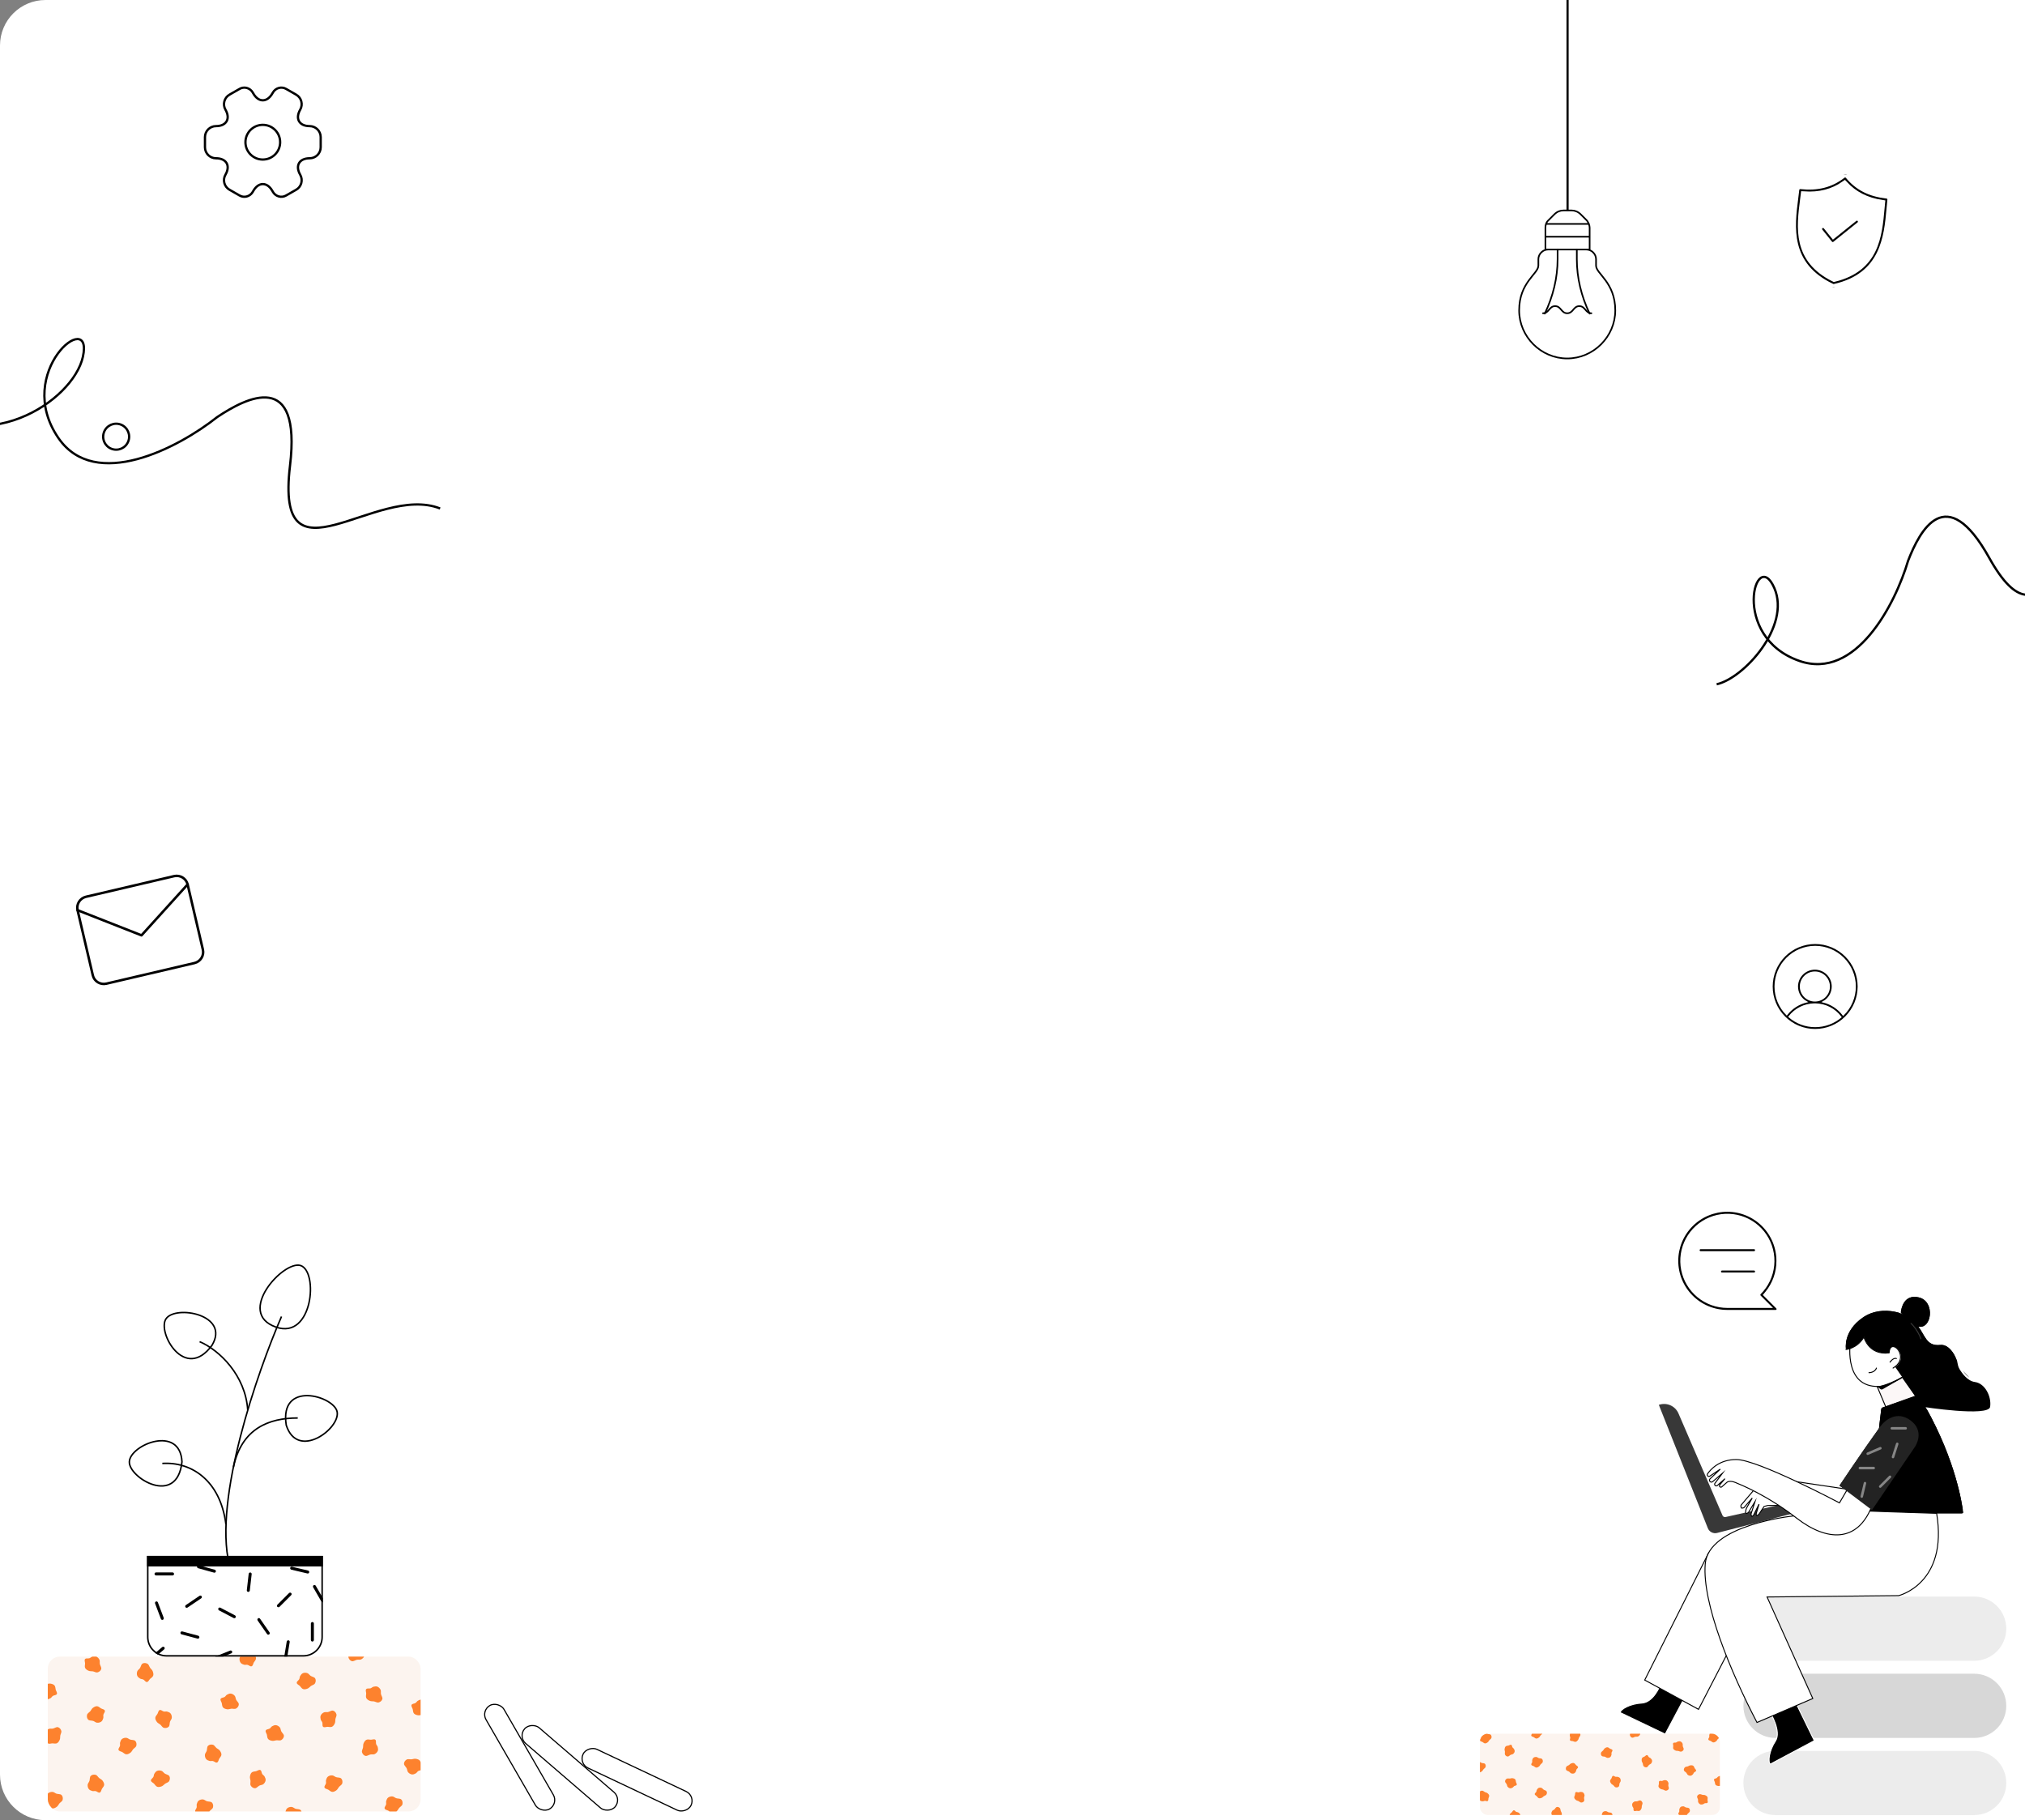 <svg width="890" height="800" viewBox="0 0 890 800" fill="none" xmlns="http://www.w3.org/2000/svg">
<rect x="0" y="0" width="890" height="800" fill="#808080" stroke="none"/>
<g clip-path="url(#clip0_10138_53231)">
<path d="M0 20C0 8.954 8.954 0 20 0H890V800H20C8.954 800 0 791.046 0 780V20Z" fill="white"/>
<path d="M781.699 554.179L781.699 554.175C781.699 548.202 779.326 542.473 775.102 538.248C773.011 536.157 770.528 534.498 767.795 533.366C765.062 532.234 762.133 531.651 759.176 531.651C753.202 531.651 747.473 534.024 743.249 538.248C739.025 542.473 736.652 548.202 736.652 554.175C736.652 560.149 739.025 565.878 743.249 570.102C747.473 574.326 753.202 576.699 759.176 576.699L780.307 576.699L780.327 576.699L780.347 576.7C780.623 576.712 780.896 576.641 781.131 576.497C781.362 576.356 781.547 576.151 781.663 575.907C781.765 575.658 781.791 575.384 781.74 575.119C781.689 574.85 781.558 574.602 781.366 574.406C781.366 574.405 781.365 574.405 781.364 574.404L776.673 569.713L776.059 569.099L776.611 568.43C779.919 564.419 781.719 559.378 781.699 554.179ZM759.176 573.914L759.175 573.914C754.608 573.91 750.185 572.323 746.657 569.424C743.129 566.524 740.716 562.491 739.828 558.012C738.941 553.533 739.634 548.884 741.789 544.859C743.945 540.833 747.429 537.679 751.649 535.934C755.869 534.19 760.563 533.962 764.932 535.291C769.301 536.619 773.074 539.421 775.609 543.219C778.143 547.018 779.283 551.577 778.832 556.121C778.382 560.665 776.371 564.912 773.141 568.139C772.882 568.4 772.737 568.752 772.737 569.12C772.737 569.487 772.882 569.84 773.141 570.101C773.141 570.101 773.142 570.101 773.142 570.102L775.324 572.283L776.954 573.914L774.648 573.914L759.176 573.914ZM770.915 548.087L747.436 548.087C747.067 548.087 746.712 548.233 746.451 548.495C746.19 548.756 746.043 549.11 746.043 549.479C746.043 549.849 746.19 550.203 746.451 550.464C746.712 550.726 747.067 550.872 747.436 550.872L770.915 550.872C771.284 550.872 771.639 550.726 771.9 550.464C772.161 550.203 772.308 549.849 772.308 549.479C772.308 549.11 772.161 548.756 771.9 548.495C771.639 548.233 771.284 548.087 770.915 548.087ZM770.915 557.478L756.828 557.478C756.458 557.478 756.104 557.625 755.843 557.886C755.582 558.147 755.435 558.502 755.435 558.871C755.435 559.24 755.582 559.595 755.843 559.856C756.104 560.117 756.458 560.264 756.828 560.264L770.915 560.264C771.284 560.264 771.639 560.117 771.9 559.856C772.161 559.595 772.308 559.24 772.308 558.871C772.308 558.502 772.161 558.147 771.9 557.886C771.639 557.625 771.284 557.478 770.915 557.478Z" fill="black" stroke="white" stroke-width="1.91"/>
<path d="M766.237 715.833C766.237 708.038 772.55 701.719 780.338 701.719H867.67C875.457 701.719 881.77 708.038 881.77 715.833C881.77 723.627 875.457 729.946 867.67 729.946H780.338C772.55 729.946 766.237 723.627 766.237 715.833Z" fill="#ECECEC"/>
<path d="M766.237 749.754C766.237 741.96 772.55 735.641 780.338 735.641H867.67C875.457 735.641 881.77 741.96 881.77 749.754C881.77 757.549 875.457 763.868 867.67 763.868H780.338C772.55 763.868 766.237 757.549 766.237 749.754Z" fill="#D7D7D7"/>
<path d="M766.237 783.658C766.237 775.863 772.55 769.544 780.338 769.544H867.67C875.457 769.544 881.77 775.863 881.77 783.658C881.77 791.452 875.457 797.771 867.67 797.771H780.338C772.55 797.771 766.237 791.452 766.237 783.658Z" fill="#ECECEC"/>
<path d="M863.012 664.552L863.012 664.554C863.06 664.982 862.726 665.354 862.293 665.354H821.934C821.501 665.354 821.166 664.981 821.221 664.546C821.221 664.546 821.221 664.545 821.221 664.545L826.629 619.076C826.629 619.076 826.629 619.076 826.629 619.076L826.629 619.076L826.84 619.101C826.863 618.911 826.997 618.744 827.181 618.683L863.012 664.552ZM863.012 664.552C862.596 661.073 859.811 642.062 846.633 618.551L846.632 618.549L843.691 613.398L843.69 613.397C843.516 613.096 843.16 612.963 842.831 613.072L842.831 613.072L842.829 613.073L827.114 618.481C827.113 618.481 827.113 618.481 827.112 618.481L863.012 664.552Z" fill="black" stroke="white" stroke-width="0.425"/>
<path d="M808.282 652.845L808.171 653.012L808.331 653.133L822.614 663.871L822.792 664.005L822.917 663.821L841.899 635.898L841.9 635.897L841.724 635.778C841.9 635.897 841.9 635.897 841.9 635.897L841.9 635.897L841.901 635.895L841.904 635.891L841.915 635.875C841.924 635.86 841.937 635.84 841.954 635.813C841.987 635.76 842.035 635.682 842.093 635.581C842.208 635.38 842.365 635.089 842.53 634.724C842.861 633.996 843.23 632.971 843.377 631.788C843.525 630.604 843.452 629.259 842.895 627.897C842.338 626.533 841.3 625.167 839.541 623.933C836.623 621.888 833.839 621.841 831.494 622.722C829.162 623.599 827.277 625.389 826.113 627.003C821.987 632.72 817.529 639.181 814.103 644.212C812.39 646.727 810.935 648.885 809.908 650.415C809.394 651.18 808.988 651.787 808.71 652.203C808.571 652.412 808.464 652.572 808.392 652.68L808.31 652.803L808.289 652.835L808.284 652.842L808.282 652.844L808.282 652.845C808.282 652.845 808.282 652.845 808.459 652.963L808.282 652.845Z" fill="#232323" stroke="white" stroke-width="0.425"/>
<path d="M867.98 607.425C872.445 608.016 875.337 613.821 874.678 618.336C874.019 622.852 845.064 618.336 845.064 618.336M867.98 607.425L829.845 594.778L829.984 594.917C829.951 594.832 829.941 594.747 829.945 594.666C830.161 594.641 830.282 594.617 830.284 594.616C830.284 594.616 830.284 594.616 830.284 594.616M867.98 607.425C864.782 607.006 862.366 603.657 861.244 601.788M867.98 607.425L860.434 599.499C860.557 600.309 860.825 601.084 861.244 601.788M845.064 618.336L833.222 601.206C833.221 601.207 833.219 601.208 833.218 601.209L833.206 601.216L833.202 601.218L833.201 601.219L833.201 601.219C833.2 601.219 833.2 601.219 832.98 600.856M845.064 618.336L844.998 618.756L844.818 618.728L844.714 618.578L832.63 601.097L832.373 600.726L832.759 600.492L832.759 600.492L832.76 600.492C832.76 600.492 832.76 600.492 832.98 600.856M845.064 618.336C844.998 618.756 844.998 618.757 844.998 618.757L845 618.757L845.004 618.757L845.02 618.76L845.082 618.769C845.137 618.778 845.219 618.79 845.326 618.806C845.539 618.839 845.851 618.885 846.248 618.942C847.043 619.057 848.179 619.216 849.544 619.393C852.273 619.746 855.921 620.171 859.591 620.454C863.257 620.736 866.964 620.879 869.805 620.665C871.221 620.558 872.452 620.361 873.361 620.033C874.241 619.715 874.98 619.213 875.099 618.398C875.443 616.035 874.86 613.36 873.619 611.198C872.38 609.037 870.443 607.322 868.036 607.003L868.036 607.003C866.566 606.811 865.244 605.939 864.131 604.847C863.023 603.759 862.16 602.489 861.609 601.57M832.98 600.856L833.236 600.679C834.091 600.042 836.691 597.701 834.811 593.913M832.98 600.856L832.76 600.492L832.765 600.488C832.771 600.485 832.78 600.479 832.792 600.471C832.817 600.455 832.855 600.429 832.903 600.395C833 600.326 833.139 600.221 833.3 600.081C833.624 599.8 834.03 599.384 834.37 598.841C835.038 597.776 835.469 596.197 834.43 594.102M834.811 593.913C834.398 593.086 833.722 592.394 832.863 592.054M834.811 593.913L834.43 594.102C834.43 594.102 834.43 594.102 834.43 594.102M834.811 593.913L834.43 594.103C834.43 594.103 834.43 594.102 834.43 594.102M832.863 592.054C831.819 591.641 830.513 591.741 830.284 594.616M832.863 592.054L832.706 592.449C832.706 592.449 832.706 592.449 832.706 592.449M832.863 592.054L832.706 592.449M830.284 594.616L830.616 594.642M830.284 594.616L830.585 594.315C830.628 594.426 830.632 594.54 830.616 594.642M830.616 594.642C830.587 594.836 830.488 594.988 830.454 595.006C830.438 595.012 830.414 595.021 830.406 595.023C830.394 595.027 830.384 595.029 830.382 595.03L830.382 595.03C830.374 595.032 830.368 595.033 830.365 595.034C830.357 595.035 830.348 595.037 830.338 595.039C830.319 595.042 830.292 595.047 830.259 595.052C830.192 595.063 830.096 595.077 829.974 595.091C829.731 595.119 829.384 595.148 828.959 595.156C828.112 595.17 826.949 595.096 825.693 594.742C823.319 594.071 820.639 592.402 819.138 588.522C819.102 588.571 819.064 588.622 819.024 588.674C818.638 589.182 818.073 589.861 817.355 590.545C815.929 591.904 813.846 593.334 811.325 593.406L810.962 593.416L810.895 593.059L811.313 592.98C810.895 593.059 810.895 593.058 810.895 593.058L810.895 593.057L810.895 593.055L810.894 593.049L810.89 593.028C810.887 593.01 810.883 592.985 810.878 592.952C810.869 592.888 810.857 592.795 810.845 592.675C810.821 592.437 810.798 592.093 810.799 591.663C810.802 590.804 810.903 589.598 811.291 588.197C812.069 585.386 813.998 581.816 818.558 578.693C823.135 575.557 828.425 575.242 832.862 576.126C835.081 576.569 837.098 577.314 838.723 578.167C840.338 579.014 841.601 579.988 842.276 580.908L842.276 580.908C843.398 582.441 844.246 583.878 844.981 585.149C845.046 585.261 845.11 585.372 845.173 585.481C845.83 586.618 846.394 587.595 847.003 588.4C847.665 589.273 848.359 589.915 849.242 590.309C850.125 590.703 851.239 590.868 852.768 590.715L852.769 590.715C855.151 590.481 857.084 592.077 858.43 593.933C859.784 595.8 860.643 598.059 860.855 599.435L860.855 599.436C860.97 600.194 861.22 600.917 861.609 601.57M830.616 594.642L830.708 594.65C830.82 593.25 831.186 592.674 831.508 592.453C831.819 592.24 832.232 592.262 832.706 592.449M832.706 592.449C833.453 592.745 834.056 593.354 834.43 594.102M861.609 601.57C861.609 601.569 861.609 601.569 861.608 601.569L861.244 601.788M861.609 601.57C861.609 601.57 861.609 601.57 861.609 601.57L861.244 601.788" fill="black" stroke="white" stroke-width="0.851"/>
<path d="M729.07 617.471L750.609 671.694C751.25 673.307 752.992 674.194 754.677 673.765L793.819 663.701L791.324 659.37L758.395 666.771C757.842 666.894 757.284 666.609 757.061 666.09L737.626 621.066C736.125 617.84 732.419 616.283 729.07 617.471Z" fill="#383838"/>
<path d="M778.024 752.734C778.024 752.734 783.12 760.989 780.296 765.27C777.472 769.551 776.913 774.518 778.074 775.377L797.402 765.063L788.757 747.348L778.024 752.734Z" fill="black" stroke="white" stroke-width="0.425" stroke-miterlimit="10"/>
<path d="M729.562 740.918C729.562 740.918 726.67 748.275 721.552 748.537C716.429 748.799 712.098 751.294 712.098 752.74L731.861 762.194L740.267 746.371L729.562 740.918Z" fill="black" stroke="white" stroke-width="0.425" stroke-miterlimit="10"/>
<path d="M722.864 738.423L750.972 682.471L774.737 696.658L746.507 751.294L722.864 738.423Z" fill="white" stroke="black" stroke-width="0.425" stroke-miterlimit="10"/>
<path d="M828.791 618.337L825.052 609.479L835.589 604.601L841.93 613.604L828.791 618.337Z" fill="#FCF7F7" stroke="black" stroke-width="0.425" stroke-miterlimit="10"/>
<path d="M813.185 590.519C813.185 590.519 810.182 611.259 827.434 609.239C827.718 609.205 828.544 608.982 828.812 608.87C830.554 608.162 835.571 606.08 836.922 604.601C838.496 602.876 842.782 589.481 837.614 585.786C832.44 582.097 818.894 577.269 813.185 590.519Z" fill="white" stroke="black" stroke-width="0.425" stroke-miterlimit="10"/>
<path d="M835.601 577.742C835.584 577.728 835.569 577.717 835.556 577.708L835.798 577.358C835.563 577.297 835.412 577.079 835.435 576.839L835.601 577.742ZM835.601 577.742C835.215 577.598 834.973 577.215 835.011 576.8L835.012 576.797L835.012 576.797C835.1 575.907 835.439 573.788 836.627 572.073C837.227 571.208 838.05 570.435 839.174 569.984C840.3 569.534 841.69 569.421 843.395 569.817C847.464 570.758 848.927 574.712 848.605 578.04C848.443 579.713 847.829 581.303 846.804 582.352C845.759 583.424 844.302 583.908 842.578 583.354C842.099 583.2 841.455 582.77 840.789 582.261C840.106 581.74 839.345 581.092 838.62 580.451C837.987 579.893 837.377 579.335 836.865 578.868C836.789 578.798 836.715 578.731 836.644 578.666C836.129 578.196 835.765 577.869 835.601 577.742Z" fill="black" stroke="white" stroke-width="0.851"/>
<path d="M835.798 577.358C835.563 577.297 835.412 577.079 835.435 576.839C835.608 575.104 836.752 568.713 843.299 570.231C850.856 571.978 848.959 584.959 842.708 582.949C841.112 582.436 836.456 577.814 835.798 577.358Z" fill="black"/>
<path d="M821.934 665.141H862.293C862.6 665.141 862.834 664.879 862.801 664.578C862.388 661.117 859.608 642.135 846.447 618.655L843.506 613.503C843.383 613.291 843.132 613.196 842.898 613.274L827.181 618.683C826.997 618.744 826.863 618.911 826.84 619.101L821.432 664.572C821.393 664.879 821.627 665.141 821.934 665.141Z" fill="black"/>
<path d="M825.052 609.479L826.503 610.556C826.771 610.752 827.128 610.774 827.413 610.607L836.298 605.488C836.309 605.483 836.013 605.064 836.002 605.07C834.523 605.946 832.737 606.867 830.661 607.704C828.607 608.53 826.709 609.088 825.052 609.479Z" fill="black"/>
<path d="M819.261 587.594C819.261 587.594 816.046 592.846 811.313 592.98C811.313 592.98 809.851 585.172 818.798 579.044C827.711 572.938 839.454 577.777 841.932 581.159C846.364 587.215 846.492 591.769 852.81 591.139C857.114 590.714 860.033 596.893 860.434 599.499C860.557 600.309 860.825 601.084 861.244 601.788C862.366 603.657 864.782 607.006 867.98 607.425C872.445 608.016 875.337 613.821 874.678 618.336C874.019 622.852 845.064 618.336 845.064 618.336L832.98 600.856C832.98 600.856 837.038 598.4 834.811 593.913C834.398 593.086 833.722 592.394 832.863 592.054C831.819 591.641 830.513 591.741 830.284 594.616C830.29 594.621 822.018 596.195 819.261 587.594Z" fill="black"/>
<path d="M830.684 598.69C830.684 598.69 832.129 596.575 833.491 597.116" stroke="black" stroke-width="0.425" stroke-miterlimit="10" stroke-linecap="round"/>
<path d="M821.424 603.323C821.424 603.323 823.919 603.373 824.711 601.302" stroke="black" stroke-width="0.425" stroke-miterlimit="10" stroke-linecap="round"/>
<path d="M815.056 655.034L780.586 649.91L770.734 655.034L765.287 661.447C765.136 661.625 765.081 661.865 765.136 662.094L765.287 662.686C765.315 662.803 765.432 662.876 765.549 662.859L766.13 662.781C766.303 662.758 766.465 662.669 766.582 662.535L770.121 658.41L767.771 662.541C767.453 663.099 767.274 663.718 767.241 664.36L767.218 664.795C767.202 665.097 767.525 665.298 767.788 665.153L768.228 664.918C768.351 664.851 768.457 664.751 768.53 664.628L771.348 659.962L769.59 665.426C769.579 665.46 769.579 665.499 769.585 665.532L769.791 666.381C769.825 666.52 769.998 666.576 770.109 666.481L770.651 666.023C770.673 666.007 770.69 665.984 770.701 665.962L773.095 661.101L771.834 665.387C771.806 665.476 771.823 665.577 771.873 665.661C771.94 665.767 772.041 666.051 772.18 666.118C772.258 666.152 772.604 665.862 772.677 665.817C772.772 665.761 772.861 665.705 772.956 665.649C773 665.622 773.034 665.588 773.062 665.549L775.311 662.139L776.885 661.698L786.982 661.648L814.068 665.158L815.056 655.034Z" fill="white" stroke="black" stroke-width="0.425" stroke-miterlimit="10"/>
<path d="M787.773 666.358C787.773 666.358 750.836 670.198 749.457 687.433C748.079 704.668 760.687 735.008 772.207 757.066L796.731 746.528L776.638 701.911L834.455 701.319C834.455 701.319 856.289 696.134 851.165 665.141L806.911 663.696L787.773 666.358Z" fill="white" stroke="black" stroke-width="0.425" stroke-miterlimit="10"/>
<path d="M839.898 581.673C839.898 581.673 842.622 584.068 844.246 588.416" stroke="#383838" stroke-width="0.425" stroke-miterlimit="10" stroke-linecap="round"/>
<path d="M812.332 653.917L808.458 660.548C808.458 660.548 772.638 641.571 763.183 641.504C755.525 641.449 751.658 646.048 750.463 647.8C750.223 648.152 750.34 648.632 750.709 648.838C750.949 648.972 751.245 648.961 751.468 648.81L756.089 645.713L751.585 649.977C751.3 650.245 751.239 650.68 751.44 651.015C751.708 651.467 752.316 651.568 752.712 651.227L757.071 647.482L753.728 651.936C753.499 652.237 753.55 652.661 753.834 652.913C754.108 653.147 754.515 653.147 754.783 652.907L758.121 649.915L755.849 652.617C755.598 652.918 755.676 653.376 756.022 653.571C756.257 653.7 756.547 653.672 756.748 653.493L759.103 651.422C759.103 651.422 760.286 650.568 762.781 651.618C765.276 652.667 776.439 657.065 789.705 667.312C802.967 677.554 816.362 678.079 822.669 662.06L812.332 653.917Z" fill="white" stroke="black" stroke-width="0.425" stroke-miterlimit="10"/>
<path d="M844.677 627.223V621.15C844.677 620.843 844.922 620.598 845.229 620.598C845.536 620.598 845.782 620.843 845.782 621.15V627.223C845.782 627.53 845.536 627.775 845.229 627.775C844.922 627.775 844.677 627.524 844.677 627.223Z" fill="black"/>
<path d="M835.099 619.035L840.67 616.629C840.949 616.506 841.278 616.635 841.395 616.919C841.518 617.198 841.39 617.528 841.105 617.645L835.535 620.05C835.256 620.173 834.926 620.045 834.809 619.76C834.686 619.481 834.815 619.157 835.099 619.035Z" fill="black"/>
<path d="M832.817 656.574L837.109 652.282C837.327 652.065 837.679 652.065 837.891 652.282C838.108 652.5 838.108 652.852 837.891 653.064L833.599 657.356C833.381 657.573 833.029 657.573 832.817 657.356C832.605 657.144 832.605 656.792 832.817 656.574Z" fill="black"/>
<path d="M842.937 659.979H849.01C849.317 659.979 849.562 660.225 849.562 660.532C849.562 660.839 849.317 661.084 849.01 661.084H842.937C842.63 661.084 842.385 660.839 842.385 660.532C842.385 660.23 842.63 659.979 842.937 659.979Z" fill="black"/>
<path d="M858.983 651.785V657.858C858.983 658.165 858.737 658.41 858.43 658.41C858.124 658.41 857.878 658.165 857.878 657.858V651.785C857.878 651.478 858.124 651.233 858.43 651.233C858.732 651.233 858.983 651.478 858.983 651.785Z" fill="black"/>
<path d="M859.843 661.441L854.373 664.075C854.1 664.209 853.765 664.092 853.631 663.818C853.497 663.545 853.614 663.21 853.887 663.076L859.357 660.442C859.631 660.308 859.965 660.425 860.099 660.698C860.233 660.978 860.116 661.307 859.843 661.441Z" fill="black"/>
<path d="M825.779 659.488L831.768 660.492C832.069 660.543 832.276 660.827 832.22 661.129C832.17 661.43 831.885 661.636 831.584 661.581L825.595 660.576C825.294 660.526 825.087 660.241 825.143 659.94C825.193 659.638 825.478 659.437 825.779 659.488Z" fill="black"/>
<path d="M840.717 643.022L846.705 644.027C847.007 644.077 847.213 644.362 847.158 644.663C847.107 644.965 846.823 645.171 846.521 645.115L840.533 644.111C840.231 644.06 840.025 643.776 840.08 643.474C840.131 643.173 840.415 642.972 840.717 643.022Z" fill="black"/>
<path d="M850.071 642.599L854.363 638.307C854.581 638.09 854.933 638.09 855.145 638.307C855.363 638.525 855.363 638.877 855.145 639.089L850.853 643.381C850.635 643.598 850.284 643.598 850.071 643.381C849.854 643.169 849.854 642.817 850.071 642.599Z" fill="black"/>
<path d="M841.753 650.898L846.229 655C846.452 655.207 846.469 655.558 846.262 655.782C846.056 656.005 845.704 656.022 845.481 655.815L841.005 651.713C840.781 651.506 840.765 651.155 840.971 650.931C841.178 650.708 841.529 650.691 841.753 650.898Z" fill="black"/>
<path d="M849.705 651.769L854.963 648.733C855.225 648.582 855.566 648.671 855.722 648.934C855.873 649.196 855.783 649.537 855.521 649.693L850.263 652.729C850.001 652.88 849.661 652.79 849.504 652.528C849.348 652.26 849.443 651.92 849.705 651.769Z" fill="black"/>
<path d="M841.807 634.964L846.099 630.672C846.317 630.454 846.668 630.454 846.88 630.672C847.098 630.889 847.098 631.241 846.88 631.453L842.588 635.745C842.371 635.963 842.019 635.963 841.807 635.745C841.589 635.527 841.589 635.176 841.807 634.964Z" fill="black"/>
<path d="M808.459 652.963L822.742 663.701L841.724 635.778C841.724 635.778 846.339 628.958 839.419 624.107C833.703 620.1 828.58 623.946 826.286 627.127C818.037 638.558 808.459 652.963 808.459 652.963Z" fill="#232323"/>
<path d="M831.462 640.221L833.315 634.439C833.41 634.149 833.722 633.987 834.012 634.082C834.303 634.177 834.465 634.489 834.37 634.78L832.517 640.562C832.422 640.852 832.109 641.014 831.819 640.919C831.529 640.824 831.367 640.512 831.462 640.221Z" fill="#868686"/>
<path d="M825.977 652.985L830.269 648.693C830.486 648.475 830.838 648.475 831.05 648.693C831.268 648.911 831.268 649.262 831.05 649.474L826.758 653.766C826.54 653.984 826.189 653.984 825.977 653.766C825.759 653.554 825.759 653.203 825.977 652.985Z" fill="#868686"/>
<path d="M817.713 657.641L819.131 651.741C819.203 651.445 819.499 651.261 819.8 651.334C820.096 651.406 820.281 651.702 820.208 652.003L818.79 657.903C818.718 658.199 818.422 658.383 818.121 658.31C817.825 658.238 817.641 657.942 817.713 657.641Z" fill="#868686"/>
<path d="M820.651 638.424L826.221 636.019C826.5 635.896 826.829 636.024 826.947 636.309C827.069 636.588 826.941 636.917 826.656 637.034L821.086 639.44C820.807 639.563 820.478 639.434 820.361 639.15C820.244 638.871 820.372 638.541 820.651 638.424Z" fill="#868686"/>
<path d="M817.436 644.692H823.509C823.816 644.692 824.061 644.937 824.061 645.244C824.061 645.551 823.816 645.797 823.509 645.797H817.436C817.129 645.797 816.884 645.551 816.884 645.244C816.884 644.937 817.129 644.692 817.436 644.692Z" fill="#868686"/>
<path d="M831.466 627.223H837.538C837.845 627.223 838.091 627.468 838.091 627.775C838.091 628.082 837.845 628.328 837.538 628.328H831.466C831.159 628.328 830.913 628.082 830.913 627.775C830.913 627.468 831.159 627.223 831.466 627.223Z" fill="#868686"/>
<path d="M811.308 593.142C811.308 593.142 816.124 592.785 819.194 587.695C819.194 587.695 821.326 595.793 830.29 594.616C830.29 594.616 830.295 591.356 832.483 591.931C834.671 592.506 837.741 597.853 832.014 601.296" stroke="black" stroke-width="0.425" stroke-miterlimit="10" stroke-linecap="round" stroke-linejoin="round"/>
<g clip-path="url(#clip1_10138_53231)">
<rect x="650.438" y="762.009" width="105.465" height="35.722" rx="3.402" fill="#FCF4EF"/>
<path fill-rule="evenodd" clip-rule="evenodd" d="M661.782 767.562C661.451 767.855 661.333 768.32 661.268 768.746C661.207 769.141 661.39 769.499 661.425 769.89C661.466 770.357 661.26 770.879 661.491 771.275C661.73 771.686 662.181 772.03 662.67 772.03C663.164 772.03 663.51 771.496 663.967 771.275C664.332 771.099 664.773 771.129 665.084 770.864C665.403 770.592 665.642 770.203 665.702 769.797C665.76 769.406 665.583 769.039 665.404 768.703C665.252 768.418 664.93 768.283 664.752 768.014C664.519 767.661 664.59 767.066 664.204 766.888C663.837 766.719 663.41 767.097 663.004 767.21C662.588 767.326 662.11 767.272 661.782 767.562Z" fill="#FD822E"/>
<path fill-rule="evenodd" clip-rule="evenodd" d="M665.939 782.067C665.646 781.736 665.181 781.619 664.755 781.553C664.36 781.493 664.002 781.676 663.611 781.71C663.144 781.752 662.622 781.546 662.226 781.777C661.815 782.016 661.471 782.467 661.471 782.956C661.471 783.45 662.005 783.796 662.226 784.253C662.402 784.618 662.372 785.058 662.637 785.369C662.909 785.689 663.298 785.928 663.704 785.988C664.094 786.046 664.462 785.869 664.798 785.69C665.083 785.538 665.218 785.215 665.487 785.037C665.84 784.804 666.435 784.876 666.613 784.49C666.782 784.122 666.404 783.696 666.291 783.289C666.175 782.874 666.229 782.395 665.939 782.067Z" fill="#FD822E"/>
<path fill-rule="evenodd" clip-rule="evenodd" d="M654.486 789.155C654.398 788.722 654.055 788.388 653.718 788.118C653.407 787.868 653.005 787.847 652.649 787.682C652.223 787.484 651.875 787.045 651.416 787.047C650.941 787.048 650.417 787.267 650.173 787.69C649.926 788.118 650.216 788.685 650.178 789.191C650.149 789.595 649.902 789.962 649.976 790.363C650.052 790.777 650.269 791.178 650.591 791.433C650.9 791.678 651.307 791.709 651.687 791.722C652.01 791.733 652.288 791.521 652.61 791.501C653.032 791.476 653.512 791.836 653.859 791.59C654.189 791.356 654.075 790.798 654.18 790.389C654.288 789.972 654.574 789.584 654.486 789.155Z" fill="#FD822E"/>
<path fill-rule="evenodd" clip-rule="evenodd" d="M663.58 797.441C663.44 797.86 663.571 798.321 663.727 798.723C663.872 799.095 664.21 799.314 664.435 799.636C664.705 800.019 664.787 800.574 665.185 800.802C665.597 801.038 666.16 801.11 666.584 800.866C667.011 800.619 667.044 799.983 667.329 799.564C667.557 799.228 667.954 799.034 668.091 798.65C668.232 798.254 668.244 797.797 668.093 797.416C667.948 797.049 667.611 796.819 667.288 796.618C667.013 796.447 666.667 796.491 666.379 796.347C666 796.158 665.764 795.606 665.341 795.646C664.939 795.683 664.758 796.224 664.463 796.525C664.161 796.833 663.719 797.025 663.58 797.441Z" fill="#FD822E"/>
<path fill-rule="evenodd" clip-rule="evenodd" d="M675.199 776.891C675.64 776.918 676.052 776.672 676.399 776.417C676.721 776.181 676.845 775.798 677.097 775.497C677.398 775.137 677.912 774.914 678.029 774.471C678.151 774.011 678.075 773.449 677.73 773.103C677.38 772.754 676.758 772.887 676.279 772.72C675.896 772.586 675.606 772.253 675.199 772.221C674.78 772.187 674.336 772.294 674.007 772.538C673.69 772.773 673.555 773.158 673.444 773.522C673.35 773.832 673.482 774.155 673.418 774.471C673.333 774.885 672.861 775.255 673.009 775.654C673.149 776.033 673.718 776.068 674.086 776.275C674.461 776.487 674.761 776.864 675.199 776.891Z" fill="#FD822E"/>
<path fill-rule="evenodd" clip-rule="evenodd" d="M691.769 774.934C691.35 774.794 690.889 774.925 690.487 775.081C690.115 775.226 689.896 775.564 689.574 775.789C689.19 776.059 688.636 776.141 688.408 776.539C688.172 776.951 688.1 777.514 688.344 777.938C688.591 778.365 689.227 778.398 689.646 778.683C689.981 778.911 690.176 779.308 690.56 779.445C690.956 779.586 691.412 779.598 691.794 779.447C692.161 779.302 692.391 778.965 692.592 778.642C692.763 778.367 692.719 778.021 692.863 777.733C693.052 777.354 693.603 777.118 693.564 776.695C693.527 776.293 692.986 776.112 692.685 775.817C692.377 775.515 692.185 775.073 691.769 774.934Z" fill="#FD822E"/>
<path fill-rule="evenodd" clip-rule="evenodd" d="M717.601 759.18C717.206 759.377 716.972 759.795 716.799 760.19C716.638 760.556 716.722 760.949 716.654 761.336C716.573 761.798 716.24 762.248 716.36 762.691C716.485 763.15 716.831 763.599 717.303 763.725C717.781 763.853 718.253 763.427 718.752 763.332C719.15 763.256 719.568 763.399 719.936 763.224C720.316 763.044 720.647 762.729 720.81 762.353C720.967 761.991 720.891 761.59 720.805 761.219C720.732 760.904 720.456 760.691 720.354 760.385C720.22 759.984 720.443 759.427 720.116 759.156C719.805 758.897 719.295 759.152 718.873 759.156C718.442 759.16 717.994 758.984 717.601 759.18Z" fill="#FD822E"/>
<path fill-rule="evenodd" clip-rule="evenodd" d="M676.307 790.333C676.726 790.473 677.188 790.342 677.589 790.186C677.961 790.041 678.18 789.703 678.502 789.478C678.886 789.209 679.44 789.126 679.668 788.728C679.904 788.316 679.977 787.753 679.732 787.329C679.485 786.902 678.849 786.869 678.43 786.584C678.095 786.356 677.901 785.959 677.516 785.822C677.12 785.681 676.664 785.669 676.282 785.82C675.915 785.965 675.685 786.302 675.484 786.625C675.313 786.9 675.358 787.246 675.213 787.535C675.025 787.913 674.473 788.149 674.512 788.572C674.549 788.975 675.09 789.155 675.391 789.45C675.699 789.752 675.892 790.194 676.307 790.333Z" fill="#FD822E"/>
<path fill-rule="evenodd" clip-rule="evenodd" d="M691.899 790.146C691.987 790.578 692.331 790.913 692.668 791.182C692.979 791.432 693.381 791.453 693.737 791.619C694.162 791.816 694.511 792.255 694.969 792.254C695.445 792.252 695.968 792.033 696.213 791.61C696.46 791.182 696.17 790.615 696.207 790.109C696.237 789.705 696.484 789.338 696.41 788.937C696.334 788.524 696.116 788.122 695.795 787.868C695.486 787.622 695.079 787.592 694.699 787.579C694.375 787.568 694.098 787.78 693.776 787.799C693.354 787.825 692.874 787.465 692.527 787.71C692.197 787.944 692.311 788.503 692.206 788.911C692.098 789.329 691.812 789.716 691.899 790.146Z" fill="#FD822E"/>
<path fill-rule="evenodd" clip-rule="evenodd" d="M720.638 795.88C721.033 795.683 721.267 795.265 721.44 794.87C721.601 794.504 721.517 794.111 721.585 793.724C721.666 793.262 722 792.812 721.879 792.369C721.755 791.911 721.408 791.461 720.936 791.335C720.459 791.207 719.986 791.634 719.488 791.728C719.09 791.804 718.672 791.661 718.303 791.836C717.923 792.016 717.592 792.331 717.429 792.707C717.272 793.069 717.348 793.47 717.434 793.841C717.507 794.156 717.784 794.369 717.886 794.675C718.02 795.076 717.796 795.633 718.123 795.904C718.434 796.163 718.944 795.908 719.366 795.904C719.797 795.9 720.246 796.076 720.638 795.88Z" fill="#FD822E"/>
<path fill-rule="evenodd" clip-rule="evenodd" d="M721.73 772.672C721.486 773.04 721.492 773.519 721.54 773.948C721.583 774.345 721.853 774.644 721.988 775.013C722.148 775.453 722.084 776.01 722.41 776.333C722.747 776.668 723.272 776.884 723.744 776.757C724.221 776.629 724.417 776.024 724.801 775.692C725.108 775.427 725.542 775.343 725.774 775.007C726.012 774.661 726.142 774.223 726.095 773.815C726.05 773.423 725.784 773.114 725.524 772.836C725.303 772.6 724.957 772.553 724.716 772.339C724.399 772.059 724.314 771.465 723.895 771.393C723.497 771.325 723.182 771.801 722.819 772.015C722.448 772.235 721.971 772.306 721.73 772.672Z" fill="#FD822E"/>
<path fill-rule="evenodd" clip-rule="evenodd" d="M750.442 789.834C750.245 789.439 749.826 789.205 749.431 789.031C749.066 788.871 748.672 788.955 748.285 788.887C747.824 788.806 747.373 788.472 746.931 788.592C746.472 788.717 746.023 789.064 745.896 789.536C745.769 790.013 746.195 790.486 746.29 790.984C746.366 791.382 746.222 791.8 746.398 792.169C746.578 792.548 746.892 792.879 747.268 793.043C747.631 793.2 748.032 793.124 748.402 793.038C748.717 792.965 748.931 792.688 749.237 792.586C749.638 792.452 750.195 792.676 750.466 792.349C750.724 792.037 750.469 791.527 750.465 791.106C750.461 790.674 750.637 790.226 750.442 789.834Z" fill="#FD822E"/>
<path fill-rule="evenodd" clip-rule="evenodd" d="M728.948 785.329C729.089 785.747 729.471 786.037 729.838 786.263C730.178 786.473 730.579 786.444 730.953 786.565C731.399 786.709 731.799 787.101 732.254 787.043C732.726 786.983 733.218 786.702 733.409 786.252C733.601 785.797 733.244 785.27 733.219 784.763C733.199 784.358 733.399 783.964 733.276 783.575C733.15 783.174 732.885 782.803 732.534 782.589C732.198 782.384 731.79 782.403 731.411 782.437C731.089 782.466 730.839 782.71 730.522 782.769C730.106 782.847 729.586 782.548 729.272 782.835C728.973 783.107 729.155 783.648 729.101 784.066C729.045 784.493 728.809 784.913 728.948 785.329Z" fill="#FD822E"/>
<path fill-rule="evenodd" clip-rule="evenodd" d="M735.43 768.629C735.627 769.024 736.046 769.258 736.441 769.432C736.806 769.592 737.2 769.508 737.587 769.576C738.048 769.657 738.499 769.991 738.941 769.871C739.4 769.746 739.849 769.399 739.976 768.927C740.104 768.45 739.677 767.977 739.582 767.479C739.506 767.081 739.65 766.663 739.474 766.294C739.294 765.915 738.98 765.583 738.604 765.42C738.241 765.263 737.84 765.339 737.47 765.425C737.155 765.498 736.941 765.775 736.636 765.877C736.234 766.011 735.678 765.787 735.406 766.114C735.148 766.426 735.403 766.936 735.407 767.357C735.411 767.788 735.235 768.237 735.43 768.629Z" fill="#FD822E"/>
<path fill-rule="evenodd" clip-rule="evenodd" d="M754.016 784.476C754.309 784.807 754.774 784.924 755.2 784.99C755.595 785.05 755.953 784.867 756.344 784.833C756.811 784.791 757.333 784.997 757.729 784.766C758.14 784.527 758.484 784.076 758.484 783.587C758.484 783.093 757.95 782.747 757.729 782.29C757.553 781.925 757.583 781.485 757.318 781.174C757.046 780.854 756.657 780.615 756.251 780.555C755.861 780.497 755.493 780.674 755.157 780.853C754.872 781.005 754.737 781.328 754.468 781.505C754.115 781.739 753.52 781.667 753.342 782.053C753.173 782.42 753.551 782.847 753.664 783.254C753.78 783.669 753.726 784.148 754.016 784.476Z" fill="#FD822E"/>
<path fill-rule="evenodd" clip-rule="evenodd" d="M739.839 798.579C740.28 798.606 740.692 798.36 741.04 798.105C741.361 797.869 741.486 797.486 741.738 797.185C742.039 796.826 742.553 796.602 742.67 796.159C742.792 795.7 742.716 795.137 742.37 794.792C742.021 794.442 741.398 794.575 740.919 794.408C740.537 794.275 740.246 793.942 739.839 793.909C739.421 793.876 738.977 793.982 738.647 794.226C738.33 794.462 738.195 794.847 738.084 795.211C737.99 795.52 738.123 795.843 738.059 796.159C737.974 796.573 737.502 796.944 737.649 797.343C737.79 797.722 738.359 797.756 738.726 797.964C739.102 798.176 739.402 798.552 739.839 798.579Z" fill="#FD822E"/>
<path fill-rule="evenodd" clip-rule="evenodd" d="M753.023 765.834C753.464 765.861 753.876 765.615 754.223 765.36C754.545 765.124 754.669 764.741 754.921 764.44C755.223 764.081 755.737 763.857 755.854 763.414C755.975 762.954 755.899 762.392 755.554 762.046C755.204 761.697 754.582 761.83 754.103 761.663C753.72 761.53 753.43 761.197 753.023 761.164C752.604 761.131 752.16 761.237 751.831 761.481C751.514 761.716 751.379 762.102 751.268 762.466C751.174 762.775 751.307 763.098 751.242 763.414C751.158 763.828 750.686 764.199 750.833 764.597C750.973 764.977 751.543 765.011 751.91 765.218C752.285 765.43 752.585 765.807 753.023 765.834Z" fill="#FD822E"/>
<path fill-rule="evenodd" clip-rule="evenodd" d="M744.179 776.098C743.811 775.854 743.332 775.861 742.903 775.908C742.506 775.952 742.207 776.222 741.838 776.356C741.398 776.517 740.841 776.453 740.518 776.779C740.183 777.116 739.967 777.641 740.094 778.113C740.222 778.59 740.828 778.786 741.159 779.17C741.424 779.477 741.508 779.911 741.845 780.142C742.19 780.381 742.628 780.511 743.036 780.464C743.428 780.419 743.737 780.153 744.015 779.893C744.251 779.672 744.298 779.326 744.512 779.084C744.792 778.768 745.386 778.683 745.458 778.264C745.526 777.865 745.05 777.551 744.836 777.188C744.617 776.816 744.545 776.34 744.179 776.098Z" fill="#FD822E"/>
<path fill-rule="evenodd" clip-rule="evenodd" d="M692.492 765.571C692.925 765.483 693.259 765.139 693.529 764.803C693.778 764.491 693.799 764.089 693.965 763.733C694.163 763.308 694.601 762.959 694.6 762.501C694.598 762.025 694.379 761.502 693.956 761.257C693.528 761.01 692.961 761.3 692.455 761.263C692.051 761.233 691.685 760.986 691.283 761.06C690.87 761.136 690.469 761.354 690.214 761.675C689.968 761.984 689.938 762.391 689.925 762.772C689.914 763.095 690.126 763.372 690.145 763.694C690.171 764.116 689.811 764.597 690.056 764.943C690.29 765.273 690.849 765.159 691.257 765.264C691.675 765.372 692.062 765.658 692.492 765.571Z" fill="#FD822E"/>
<path fill-rule="evenodd" clip-rule="evenodd" d="M652.662 766.259C653.102 766.286 653.514 766.041 653.862 765.785C654.184 765.549 654.308 765.166 654.56 764.865C654.861 764.506 655.375 764.283 655.492 763.839C655.614 763.38 655.538 762.817 655.192 762.472C654.843 762.122 654.221 762.256 653.742 762.089C653.359 761.955 653.069 761.622 652.662 761.589C652.243 761.556 651.799 761.662 651.469 761.907C651.152 762.142 651.018 762.527 650.907 762.891C650.812 763.2 650.945 763.523 650.881 763.839C650.796 764.254 650.324 764.624 650.472 765.023C650.612 765.402 651.181 765.436 651.549 765.644C651.924 765.856 652.224 766.232 652.662 766.259Z" fill="#FD822E"/>
<path fill-rule="evenodd" clip-rule="evenodd" d="M650.108 779.017C650.549 779.044 650.961 778.798 651.308 778.543C651.63 778.307 651.754 777.924 652.006 777.623C652.307 777.264 652.822 777.04 652.939 776.597C653.06 776.138 652.984 775.575 652.639 775.23C652.289 774.88 651.667 775.013 651.188 774.846C650.805 774.713 650.515 774.38 650.108 774.347C649.689 774.314 649.245 774.42 648.916 774.664C648.599 774.9 648.464 775.285 648.353 775.649C648.259 775.958 648.392 776.281 648.327 776.597C648.243 777.011 647.77 777.382 647.918 777.781C648.058 778.16 648.628 778.194 648.995 778.402C649.37 778.613 649.67 778.99 650.108 779.017Z" fill="#FD822E"/>
<path fill-rule="evenodd" clip-rule="evenodd" d="M675.199 764.133C675.64 764.16 676.052 763.914 676.399 763.659C676.721 763.423 676.845 763.04 677.097 762.739C677.398 762.379 677.912 762.156 678.029 761.713C678.151 761.253 678.075 760.691 677.73 760.345C677.38 759.996 676.758 760.129 676.279 759.962C675.896 759.829 675.606 759.495 675.199 759.463C674.78 759.429 674.336 759.536 674.007 759.78C673.69 760.015 673.555 760.4 673.444 760.764C673.35 761.074 673.482 761.397 673.418 761.713C673.333 762.127 672.861 762.498 673.009 762.896C673.149 763.276 673.718 763.31 674.086 763.517C674.461 763.729 674.761 764.106 675.199 764.133Z" fill="#FD822E"/>
<path fill-rule="evenodd" clip-rule="evenodd" d="M707.641 782.725C707.614 783.166 707.859 783.578 708.115 783.926C708.351 784.247 708.734 784.371 709.035 784.624C709.394 784.925 709.617 785.439 710.061 785.556C710.52 785.677 711.083 785.602 711.428 785.256C711.778 784.907 711.644 784.284 711.811 783.805C711.945 783.422 712.278 783.132 712.311 782.725C712.344 782.306 712.238 781.862 711.993 781.533C711.758 781.216 711.373 781.081 711.009 780.97C710.7 780.876 710.377 781.009 710.061 780.944C709.646 780.86 709.276 780.388 708.877 780.535C708.498 780.676 708.464 781.245 708.256 781.612C708.044 781.987 707.667 782.288 707.641 782.725Z" fill="#FD822E"/>
<path fill-rule="evenodd" clip-rule="evenodd" d="M686.219 798.314C686.462 797.945 686.456 797.466 686.409 797.037C686.365 796.641 686.095 796.342 685.961 795.973C685.8 795.532 685.864 794.975 685.538 794.652C685.201 794.317 684.676 794.102 684.204 794.228C683.727 794.356 683.531 794.962 683.147 795.293C682.84 795.558 682.406 795.643 682.175 795.979C681.936 796.325 681.806 796.762 681.853 797.17C681.898 797.562 682.164 797.871 682.424 798.149C682.645 798.386 682.991 798.432 683.233 798.646C683.549 798.926 683.634 799.52 684.053 799.592C684.452 799.66 684.766 799.184 685.129 798.97C685.5 798.751 685.977 798.679 686.219 798.314Z" fill="#FD822E"/>
<path fill-rule="evenodd" clip-rule="evenodd" d="M706.485 767.964C706.044 767.937 705.632 768.183 705.284 768.438C704.963 768.674 704.839 769.057 704.586 769.358C704.285 769.717 703.771 769.94 703.654 770.384C703.533 770.843 703.608 771.406 703.954 771.751C704.303 772.101 704.926 771.968 705.405 772.135C705.788 772.268 706.078 772.601 706.485 772.634C706.904 772.667 707.348 772.561 707.677 772.316C707.994 772.081 708.129 771.696 708.24 771.332C708.334 771.023 708.201 770.7 708.266 770.384C708.35 769.97 708.822 769.599 708.675 769.2C708.534 768.821 707.965 768.787 707.598 768.579C707.223 768.367 706.922 767.991 706.485 767.964Z" fill="#FD822E"/>
<path fill-rule="evenodd" clip-rule="evenodd" d="M705.818 800.705C706.259 800.732 706.671 800.486 707.018 800.231C707.34 799.995 707.464 799.612 707.716 799.311C708.017 798.952 708.532 798.728 708.649 798.285C708.77 797.826 708.694 797.263 708.349 796.917C707.999 796.568 707.377 796.701 706.898 796.534C706.515 796.401 706.225 796.068 705.818 796.035C705.399 796.002 704.955 796.108 704.626 796.352C704.309 796.588 704.174 796.973 704.063 797.337C703.969 797.646 704.102 797.969 704.037 798.285C703.953 798.699 703.48 799.07 703.628 799.469C703.768 799.848 704.338 799.882 704.705 800.09C705.08 800.301 705.38 800.678 705.818 800.705Z" fill="#FD822E"/>
</g>
<g clip-path="url(#clip2_10138_53231)">
<path fill-rule="evenodd" clip-rule="evenodd" d="M37.811 394.144L76.506 385.086C79.167 384.464 81.846 386.103 82.461 388.729L89.167 417.379C89.782 420.005 88.108 422.663 85.448 423.286L46.752 432.343C44.092 432.966 41.412 431.327 40.797 428.701L34.091 400.051C33.477 397.425 35.15 394.766 37.811 394.144Z" stroke="black" stroke-width="1.091" stroke-linecap="round" stroke-linejoin="round"/>
<path d="M82.463 388.729L62.19 411.102L34.093 400.051" stroke="black" stroke-width="1.091" stroke-linecap="round" stroke-linejoin="round"/>
</g>
<path d="M-38.994 175.741C-7.705 202.496 32.052 176.57 36.429 156.846C41.324 134.794 5.554 163.422 25.722 192.596C41.857 215.936 78.287 196.943 95.448 183.325C108.364 174.694 132.576 162.154 127.456 204.743C120.827 259.885 165.172 212.327 193.43 223.488" stroke="black"/>
<path d="M754.488 300.754C766.397 298.113 787.122 275.358 779.85 258.512C771.72 239.678 760.064 279.828 790.937 290.526C815.635 299.083 832.956 265.669 838.611 246.492C843.735 233.249 855.291 211.102 874.264 245.164C898.829 289.266 906.808 230.613 934.129 223.742" stroke="black"/>
<circle cx="51.053" cy="191.936" r="5.706" transform="rotate(21.552 51.053 191.936)" stroke="black"/>
<rect x="211.341" y="751.889" width="9.096" height="52.507" rx="4.548" transform="rotate(-30 211.341 751.889)" stroke="black" stroke-width="0.5"/>
<rect x="227.588" y="763.316" width="9.096" height="52.507" rx="4.548" transform="rotate(-49.252 227.588 763.316)" stroke="black" stroke-width="0.5"/>
<rect x="254.31" y="775.136" width="9.096" height="52.507" rx="4.548" transform="rotate(-64.709 254.31 775.136)" stroke="black" stroke-width="0.5"/>
<g clip-path="url(#clip3_10138_53231)">
<rect x="20.999" y="728.116" width="163.864" height="68.057" rx="5.286" fill="#FCF4EF"/>
<path fill-rule="evenodd" clip-rule="evenodd" d="M37.424 733.115C37.73 733.729 38.381 734.093 38.994 734.362C39.562 734.612 40.174 734.481 40.775 734.587C41.492 734.713 42.192 735.231 42.88 735.044C43.592 734.85 44.29 734.312 44.487 733.578C44.685 732.837 44.023 732.103 43.875 731.328C43.757 730.709 43.98 730.06 43.708 729.487C43.428 728.898 42.94 728.383 42.355 728.13C41.792 727.886 41.169 728.003 40.593 728.137C40.104 728.251 39.772 728.68 39.297 728.839C38.674 729.047 37.809 728.7 37.387 729.208C36.985 729.691 37.382 730.484 37.388 731.139C37.394 731.809 37.12 732.506 37.424 733.115Z" fill="#FD822E"/>
<path fill-rule="evenodd" clip-rule="evenodd" d="M42.665 749.921C41.98 749.879 41.34 750.26 40.8 750.657C40.3 751.024 40.107 751.619 39.715 752.087C39.247 752.645 38.449 752.992 38.267 753.681C38.078 754.395 38.196 755.268 38.733 755.805C39.275 756.348 40.242 756.141 40.987 756.401C41.581 756.608 42.032 757.126 42.665 757.176C43.315 757.228 44.005 757.063 44.517 756.683C45.01 756.318 45.219 755.72 45.392 755.154C45.538 754.673 45.331 754.171 45.432 753.681C45.563 753.037 46.297 752.461 46.067 751.842C45.849 751.252 44.965 751.199 44.394 750.877C43.811 750.548 43.344 749.962 42.665 749.921Z" fill="#FD822E"/>
<path fill-rule="evenodd" clip-rule="evenodd" d="M184.5 773.815C184.045 773.301 183.323 773.118 182.661 773.017C182.048 772.923 181.491 773.207 180.883 773.261C180.157 773.325 179.347 773.005 178.731 773.364C178.093 773.735 177.558 774.436 177.558 775.196C177.558 775.963 178.389 776.501 178.731 777.211C179.005 777.778 178.958 778.463 179.37 778.946C179.793 779.443 180.398 779.813 181.028 779.907C181.635 779.997 182.206 779.722 182.728 779.444C183.171 779.207 183.38 778.707 183.798 778.43C184.346 778.068 185.272 778.179 185.548 777.58C185.81 777.009 185.222 776.346 185.047 775.714C184.867 775.069 184.951 774.325 184.5 773.815Z" fill="#FD822E"/>
<path fill-rule="evenodd" clip-rule="evenodd" d="M25.014 766.206C25.628 765.9 25.991 765.249 26.261 764.636C26.51 764.068 26.38 763.457 26.485 762.856C26.611 762.138 27.129 761.438 26.943 760.751C26.749 760.038 26.21 759.34 25.477 759.144C24.735 758.945 24.001 759.608 23.227 759.755C22.608 759.873 21.959 759.65 21.386 759.923C20.796 760.203 20.282 760.691 20.028 761.276C19.784 761.838 19.902 762.461 20.035 763.037C20.149 763.527 20.579 763.858 20.737 764.333C20.945 764.957 20.598 765.822 21.106 766.244C21.59 766.645 22.382 766.249 23.038 766.243C23.707 766.236 24.404 766.51 25.014 766.206Z" fill="#FD822E"/>
<path fill-rule="evenodd" clip-rule="evenodd" d="M23.129 794.845C23.814 794.887 24.454 794.505 24.994 794.109C25.494 793.742 25.687 793.147 26.079 792.679C26.547 792.121 27.346 791.774 27.527 791.085C27.716 790.371 27.598 789.497 27.061 788.96C26.519 788.417 25.552 788.624 24.807 788.365C24.212 788.158 23.762 787.64 23.129 787.589C22.479 787.537 21.789 787.703 21.277 788.082C20.784 788.448 20.575 789.046 20.402 789.612C20.256 790.092 20.462 790.594 20.362 791.085C20.231 791.729 19.497 792.305 19.727 792.924C19.945 793.513 20.829 793.567 21.4 793.889C21.983 794.218 22.45 794.803 23.129 794.845Z" fill="#FD822E"/>
<path fill-rule="evenodd" clip-rule="evenodd" d="M45.778 784.463C45.82 783.778 45.438 783.138 45.042 782.598C44.675 782.098 44.08 781.905 43.612 781.513C43.054 781.046 42.707 780.247 42.018 780.065C41.304 779.876 40.43 779.994 39.893 780.531C39.351 781.074 39.557 782.041 39.298 782.785C39.091 783.38 38.573 783.831 38.522 784.463C38.47 785.114 38.636 785.804 39.015 786.315C39.381 786.808 39.979 787.018 40.545 787.19C41.025 787.336 41.527 787.13 42.018 787.23C42.662 787.361 43.238 788.095 43.857 787.866C44.446 787.648 44.5 786.763 44.822 786.192C45.151 785.609 45.736 785.143 45.778 784.463Z" fill="#FD822E"/>
<path fill-rule="evenodd" clip-rule="evenodd" d="M67.326 736.49C67.543 735.839 67.34 735.122 67.097 734.498C66.872 733.92 66.347 733.58 65.997 733.08C65.579 732.484 65.45 731.622 64.832 731.268C64.191 730.901 63.317 730.789 62.659 731.169C61.994 731.552 61.944 732.54 61.501 733.192C61.146 733.713 60.53 734.014 60.317 734.612C60.098 735.227 60.08 735.936 60.314 736.529C60.539 737.099 61.063 737.456 61.565 737.769C61.991 738.035 62.529 737.965 62.978 738.189C63.565 738.483 63.932 739.34 64.589 739.279C65.215 739.221 65.495 738.381 65.954 737.913C66.423 737.435 67.109 737.136 67.326 736.49Z" fill="#FD822E"/>
<path fill-rule="evenodd" clip-rule="evenodd" d="M68.252 755.015C68.21 755.7 68.592 756.34 68.988 756.881C69.355 757.38 69.95 757.573 70.418 757.965C70.977 758.433 71.323 759.232 72.012 759.414C72.726 759.602 73.6 759.485 74.137 758.948C74.68 758.405 74.473 757.438 74.732 756.693C74.94 756.099 75.457 755.648 75.508 755.015C75.56 754.365 75.394 753.675 75.015 753.163C74.65 752.671 74.051 752.461 73.486 752.289C73.005 752.142 72.503 752.349 72.012 752.249C71.368 752.117 70.793 751.384 70.173 751.613C69.584 751.831 69.531 752.715 69.209 753.286C68.879 753.869 68.294 754.336 68.252 755.015Z" fill="#FD822E"/>
<path fill-rule="evenodd" clip-rule="evenodd" d="M55.511 771.058C56.196 771.1 56.836 770.719 57.376 770.322C57.876 769.955 58.069 769.36 58.461 768.892C58.929 768.334 59.727 767.987 59.909 767.298C60.098 766.584 59.98 765.711 59.443 765.174C58.9 764.631 57.933 764.838 57.189 764.578C56.594 764.371 56.143 763.853 55.511 763.803C54.86 763.751 54.171 763.916 53.659 764.296C53.166 764.661 52.957 765.259 52.784 765.825C52.638 766.306 52.844 766.808 52.744 767.298C52.613 767.942 51.879 768.518 52.108 769.137C52.327 769.727 53.211 769.78 53.782 770.102C54.365 770.431 54.831 771.017 55.511 771.058Z" fill="#FD822E"/>
<path fill-rule="evenodd" clip-rule="evenodd" d="M69.119 785.336C69.77 785.554 70.487 785.351 71.111 785.108C71.689 784.883 72.029 784.358 72.529 784.008C73.125 783.589 73.987 783.461 74.341 782.843C74.708 782.202 74.82 781.327 74.44 780.67C74.056 780.005 73.069 779.955 72.417 779.511C71.896 779.157 71.595 778.54 70.997 778.328C70.382 778.109 69.673 778.09 69.08 778.325C68.51 778.55 68.153 779.074 67.84 779.576C67.574 780.002 67.643 780.54 67.42 780.988C67.126 781.576 66.269 781.942 66.33 782.6C66.388 783.226 67.228 783.506 67.696 783.965C68.174 784.434 68.473 785.12 69.119 785.336Z" fill="#FD822E"/>
<path fill-rule="evenodd" clip-rule="evenodd" d="M98.02 750.468C98.475 750.982 99.198 751.164 99.86 751.266C100.473 751.36 101.03 751.076 101.638 751.022C102.363 750.958 103.173 751.277 103.789 750.919C104.427 750.547 104.962 749.846 104.962 749.087C104.962 748.319 104.132 747.782 103.789 747.072C103.515 746.505 103.562 745.82 103.151 745.337C102.728 744.84 102.123 744.469 101.493 744.376C100.886 744.286 100.315 744.561 99.793 744.839C99.349 745.075 99.141 745.576 98.723 745.852C98.174 746.215 97.249 746.103 96.973 746.703C96.71 747.274 97.298 747.937 97.474 748.569C97.653 749.214 97.569 749.958 98.02 750.468Z" fill="#FD822E"/>
<path fill-rule="evenodd" clip-rule="evenodd" d="M89.21 798.148C89.895 798.19 90.535 797.809 91.075 797.412C91.575 797.045 91.768 796.45 92.16 795.982C92.628 795.424 93.427 795.077 93.609 794.388C93.797 793.674 93.68 792.8 93.142 792.263C92.6 791.721 91.632 791.928 90.888 791.668C90.293 791.461 89.843 790.943 89.21 790.893C88.56 790.84 87.87 791.006 87.358 791.386C86.865 791.751 86.656 792.349 86.484 792.915C86.337 793.396 86.544 793.897 86.443 794.388C86.312 795.032 85.579 795.608 85.808 796.227C86.026 796.816 86.91 796.87 87.481 797.192C88.064 797.521 88.531 798.107 89.21 798.148Z" fill="#FD822E"/>
<path fill-rule="evenodd" clip-rule="evenodd" d="M110.647 779.029C110.133 779.484 109.95 780.206 109.849 780.869C109.755 781.482 110.039 782.038 110.093 782.646C110.157 783.372 109.837 784.182 110.196 784.798C110.567 785.436 111.268 785.971 112.028 785.971C112.795 785.971 113.333 785.141 114.043 784.798C114.61 784.524 115.295 784.571 115.778 784.16C116.275 783.736 116.645 783.132 116.739 782.501C116.829 781.895 116.554 781.323 116.276 780.802C116.039 780.358 115.539 780.149 115.262 779.731C114.9 779.183 115.012 778.258 114.412 777.982C113.841 777.719 113.178 778.307 112.546 778.483C111.901 778.662 111.157 778.578 110.647 779.029Z" fill="#FD822E"/>
<path fill-rule="evenodd" clip-rule="evenodd" d="M128.192 801.453C128.877 801.495 129.517 801.113 130.057 800.717C130.557 800.35 130.749 799.755 131.141 799.287C131.609 798.729 132.408 798.382 132.59 797.693C132.779 796.979 132.661 796.105 132.124 795.568C131.581 795.025 130.614 795.232 129.87 794.973C129.275 794.765 128.824 794.248 128.192 794.197C127.541 794.145 126.851 794.311 126.339 794.69C125.847 795.056 125.637 795.654 125.465 796.22C125.319 796.7 125.525 797.202 125.425 797.693C125.293 798.337 124.56 798.912 124.789 799.532C125.007 800.121 125.892 800.174 126.462 800.497C127.046 800.826 127.512 801.411 128.192 801.453Z" fill="#FD822E"/>
<path fill-rule="evenodd" clip-rule="evenodd" d="M133.213 742.388C133.864 742.606 134.581 742.403 135.205 742.16C135.783 741.935 136.123 741.41 136.623 741.06C137.219 740.642 138.08 740.513 138.434 739.895C138.801 739.254 138.914 738.38 138.534 737.722C138.15 737.057 137.163 737.007 136.511 736.563C135.99 736.209 135.688 735.593 135.091 735.38C134.476 735.161 133.767 735.143 133.174 735.377C132.604 735.602 132.246 736.126 131.933 736.628C131.668 737.054 131.737 737.592 131.513 738.041C131.22 738.628 130.362 738.995 130.423 739.652C130.482 740.278 131.322 740.558 131.79 741.017C132.268 741.486 132.567 742.172 133.213 742.388Z" fill="#FD822E"/>
<path fill-rule="evenodd" clip-rule="evenodd" d="M161.034 764.684C160.42 764.99 160.057 765.64 159.787 766.254C159.538 766.821 159.668 767.433 159.563 768.034C159.437 768.752 158.918 769.451 159.105 770.139C159.299 770.852 159.838 771.549 160.571 771.746C161.313 771.945 162.047 771.282 162.821 771.134C163.44 771.017 164.089 771.239 164.662 770.967C165.252 770.687 165.766 770.199 166.02 769.614C166.264 769.051 166.146 768.428 166.012 767.852C165.899 767.363 165.469 767.032 165.31 766.556C165.102 765.933 165.45 765.068 164.942 764.646C164.458 764.245 163.665 764.641 163.01 764.647C162.34 764.653 161.644 764.38 161.034 764.684Z" fill="#FD822E"/>
<path fill-rule="evenodd" clip-rule="evenodd" d="M172.463 796.827C173.148 796.869 173.788 796.488 174.328 796.091C174.828 795.724 175.021 795.129 175.413 794.662C175.881 794.103 176.679 793.756 176.861 793.068C177.05 792.353 176.932 791.48 176.395 790.943C175.853 790.4 174.885 790.607 174.141 790.347C173.546 790.14 173.095 789.622 172.463 789.572C171.813 789.52 171.123 789.685 170.611 790.065C170.118 790.43 169.909 791.028 169.736 791.594C169.59 792.075 169.797 792.577 169.696 793.068C169.565 793.711 168.831 794.287 169.061 794.906C169.279 795.496 170.163 795.549 170.734 795.871C171.317 796.2 171.783 796.786 172.463 796.827Z" fill="#FD822E"/>
<path fill-rule="evenodd" clip-rule="evenodd" d="M145.938 758.939C146.552 758.632 146.916 757.982 147.185 757.368C147.435 756.801 147.304 756.189 147.41 755.588C147.536 754.87 148.054 754.171 147.867 753.483C147.674 752.771 147.135 752.073 146.401 751.876C145.66 751.677 144.926 752.34 144.151 752.488C143.533 752.605 142.883 752.383 142.31 752.655C141.721 752.935 141.206 753.423 140.953 754.008C140.709 754.571 140.827 755.194 140.96 755.77C141.074 756.259 141.504 756.591 141.662 757.066C141.87 757.689 141.523 758.554 142.031 758.976C142.515 759.377 143.307 758.981 143.963 758.975C144.632 758.969 145.329 759.242 145.938 758.939Z" fill="#FD822E"/>
<path fill-rule="evenodd" clip-rule="evenodd" d="M146.031 787.577C146.716 787.619 147.356 787.237 147.896 786.841C148.396 786.474 148.588 785.879 148.98 785.411C149.448 784.853 150.247 784.506 150.429 783.817C150.617 783.103 150.5 782.229 149.963 781.692C149.42 781.149 148.453 781.356 147.709 781.097C147.114 780.889 146.663 780.372 146.031 780.321C145.38 780.269 144.69 780.435 144.178 780.814C143.686 781.18 143.476 781.778 143.304 782.344C143.157 782.824 143.364 783.326 143.264 783.817C143.132 784.461 142.399 785.036 142.628 785.656C142.846 786.245 143.731 786.298 144.301 786.621C144.884 786.95 145.351 787.535 146.031 787.577Z" fill="#FD822E"/>
<path fill-rule="evenodd" clip-rule="evenodd" d="M155.091 723.058C154.477 723.364 154.113 724.015 153.844 724.628C153.594 725.196 153.725 725.807 153.619 726.409C153.493 727.126 152.975 727.826 153.162 728.513C153.356 729.226 153.894 729.924 154.628 730.121C155.369 730.319 156.104 729.656 156.878 729.509C157.497 729.391 158.146 729.614 158.719 729.342C159.308 729.061 159.823 728.573 160.076 727.989C160.32 727.426 160.203 726.803 160.069 726.227C159.955 725.737 159.526 725.406 159.367 724.931C159.159 724.308 159.506 723.442 158.998 723.021C158.515 722.619 157.722 723.015 157.067 723.022C156.397 723.028 155.7 722.754 155.091 723.058Z" fill="#FD822E"/>
<path fill-rule="evenodd" clip-rule="evenodd" d="M181.936 753.11C182.391 753.624 183.114 753.807 183.776 753.908C184.389 754.002 184.946 753.718 185.554 753.664C186.279 753.6 187.089 753.92 187.705 753.562C188.343 753.19 188.878 752.489 188.878 751.729C188.878 750.962 188.048 750.424 187.705 749.715C187.431 749.147 187.478 748.463 187.067 747.98C186.644 747.483 186.039 747.112 185.409 747.018C184.802 746.928 184.231 747.203 183.709 747.482C183.265 747.718 183.057 748.219 182.639 748.495C182.091 748.857 181.165 748.746 180.889 749.346C180.626 749.917 181.214 750.58 181.39 751.211C181.569 751.856 181.485 752.6 181.936 753.11Z" fill="#FD822E"/>
<path fill-rule="evenodd" clip-rule="evenodd" d="M160.983 746.33C161.289 746.945 161.94 747.308 162.553 747.578C163.121 747.827 163.732 747.696 164.333 747.802C165.051 747.928 165.751 748.446 166.438 748.259C167.151 748.066 167.849 747.527 168.045 746.793C168.244 746.052 167.581 745.318 167.434 744.544C167.316 743.925 167.539 743.275 167.266 742.703C166.986 742.113 166.498 741.598 165.913 741.345C165.351 741.101 164.728 741.219 164.152 741.352C163.662 741.466 163.331 741.896 162.856 742.054C162.232 742.262 161.367 741.915 160.945 742.423C160.544 742.907 160.94 743.699 160.946 744.355C160.953 745.024 160.679 745.721 160.983 746.33Z" fill="#FD822E"/>
<path fill-rule="evenodd" clip-rule="evenodd" d="M23.941 740.779C23.486 740.266 22.763 740.083 22.101 739.981C21.488 739.887 20.931 740.172 20.323 740.225C19.598 740.289 18.788 739.97 18.172 740.328C17.534 740.7 16.999 741.401 16.999 742.16C16.999 742.928 17.829 743.465 18.172 744.175C18.446 744.742 18.399 745.427 18.81 745.91C19.233 746.407 19.838 746.778 20.468 746.871C21.075 746.961 21.646 746.686 22.168 746.408C22.611 746.172 22.82 745.671 23.238 745.395C23.786 745.032 24.712 745.144 24.988 744.544C25.251 743.973 24.663 743.31 24.487 742.679C24.308 742.033 24.392 741.29 23.941 740.779Z" fill="#FD822E"/>
<path fill-rule="evenodd" clip-rule="evenodd" d="M117.847 764.343C118.301 764.857 119.024 765.04 119.686 765.141C120.299 765.235 120.856 764.951 121.464 764.897C122.19 764.833 122.999 765.153 123.615 764.794C124.254 764.423 124.788 763.722 124.788 762.962C124.788 762.195 123.958 761.657 123.615 760.947C123.341 760.38 123.388 759.695 122.977 759.213C122.554 758.716 121.949 758.345 121.319 758.251C120.712 758.161 120.141 758.436 119.619 758.714C119.176 758.951 118.967 759.452 118.549 759.728C118.001 760.09 117.075 759.979 116.799 760.579C116.537 761.15 117.124 761.813 117.3 762.444C117.479 763.089 117.395 763.833 117.847 764.343Z" fill="#FD822E"/>
<path fill-rule="evenodd" clip-rule="evenodd" d="M112.516 728.961C112.558 728.276 112.177 727.636 111.78 727.096C111.413 726.596 110.818 726.403 110.351 726.011C109.792 725.543 109.445 724.744 108.757 724.562C108.042 724.374 107.169 724.491 106.632 725.028C106.089 725.571 106.296 726.538 106.036 727.283C105.829 727.877 105.311 728.328 105.261 728.961C105.209 729.611 105.374 730.301 105.754 730.813C106.119 731.305 106.717 731.515 107.283 731.687C107.764 731.834 108.266 731.627 108.757 731.728C109.4 731.859 109.976 732.592 110.595 732.363C111.185 732.145 111.238 731.261 111.56 730.69C111.889 730.107 112.475 729.64 112.516 728.961Z" fill="#FD822E"/>
<path fill-rule="evenodd" clip-rule="evenodd" d="M97.316 771.249C97.358 770.564 96.977 769.924 96.58 769.384C96.213 768.884 95.618 768.691 95.15 768.299C94.592 767.832 94.245 767.033 93.556 766.851C92.842 766.662 91.969 766.78 91.431 767.317C90.889 767.86 91.096 768.827 90.836 769.571C90.629 770.166 90.111 770.617 90.061 771.249C90.008 771.9 90.174 772.59 90.553 773.101C90.919 773.594 91.517 773.804 92.083 773.976C92.564 774.122 93.065 773.916 93.556 774.016C94.2 774.147 94.776 774.881 95.395 774.652C95.984 774.434 96.038 773.549 96.36 772.979C96.689 772.395 97.275 771.929 97.316 771.249Z" fill="#FD822E"/>
</g>
<g clip-path="url(#clip4_10138_53231)">
<path d="M64.939 684.175H141.585V719.524C141.585 724.086 137.887 727.784 133.326 727.784H73.198C68.637 727.784 64.939 724.086 64.939 719.524V684.175Z" fill="white" stroke="black" stroke-width="0.661"/>
<rect x="67.913" y="691.113" width="8.59" height="1.321" rx="0.661" fill="black"/>
<rect x="81.133" y="705.837" width="8.59" height="1.321" rx="0.661" transform="rotate(-34.082 81.133 705.837)" fill="black"/>
<rect x="69.153" y="703.667" width="8.59" height="1.321" rx="0.661" transform="rotate(69.301 69.153 703.667)" fill="black"/>
<rect x="117.75" y="718.741" width="8.59" height="1.321" rx="0.661" transform="rotate(-124.823 117.75 718.741)" fill="black"/>
<rect x="127.432" y="721.061" width="8.59" height="1.321" rx="0.661" transform="rotate(99.327 127.432 721.061)" fill="black"/>
<rect x="128.446" y="700.638" width="8.59" height="1.321" rx="0.661" transform="rotate(135 128.446 700.638)" fill="black"/>
<rect x="138.438" y="696.399" width="8.59" height="1.321" rx="0.661" transform="rotate(60 138.438 696.399)" fill="black"/>
<rect x="137.953" y="712.917" width="8.59" height="1.321" rx="0.661" transform="rotate(90 137.953 712.917)" fill="black"/>
<rect x="135.746" y="691.728" width="8.59" height="1.321" rx="0.661" transform="rotate(-166.729 135.746 691.728)" fill="black"/>
<rect x="110.686" y="691.215" width="8.59" height="1.321" rx="0.661" transform="rotate(96.495 110.686 691.215)" fill="black"/>
<rect x="103.267" y="711.473" width="8.59" height="1.321" rx="0.661" transform="rotate(-152.303 103.267 711.473)" fill="black"/>
<rect x="79.489" y="716.882" width="8.59" height="1.321" rx="0.661" transform="rotate(15 79.489 716.882)" fill="black"/>
<rect x="72.663" y="724.494" width="8.59" height="1.321" rx="0.661" transform="rotate(139.531 72.663 724.494)" fill="black"/>
<rect x="93.8" y="728.424" width="8.59" height="1.321" rx="0.661" transform="rotate(-21.894 93.8 728.424)" fill="black"/>
<rect x="86.772" y="687.81" width="8.59" height="1.321" rx="0.661" transform="rotate(15.572 86.772 687.81)" fill="black"/>
<path d="M64.608 683.844H141.915V688.469H64.608V683.844Z" fill="black"/>
</g>
<path d="M87.734 589.688C96.513 593.449 107.887 604.555 108.878 619.752" stroke="black" stroke-width="0.661"/>
<path d="M72.952 579.662C77.162 573.425 101.28 577.796 93.166 591.302C81.231 607.499 68.988 585.534 72.952 579.662Z" stroke="black" stroke-width="0.661"/>
<path d="M148.169 620.499C149.642 627.856 130.807 641.982 125.803 626.386C122.679 606.58 146.782 613.573 148.169 620.499Z" stroke="black" stroke-width="0.661"/>
<path d="M56.851 642.404C57.332 634.917 79.181 626.147 79.978 642.507C77.87 662.447 56.398 649.453 56.851 642.404Z" stroke="black" stroke-width="0.661"/>
<path d="M132.11 556.232C140.023 558.795 137.519 588.949 121.287 583.285C103.392 577.042 124.66 553.82 132.11 556.232Z" stroke="black" stroke-width="0.661"/>
<path d="M130.856 623.24C118.37 623.24 106.23 627.682 102.595 644.861" stroke="black" stroke-width="0.661"/>
<path d="M71.341 643.218C83.827 642.386 96.795 650.408 99.292 669.969" stroke="black" stroke-width="0.661"/>
<path d="M123.727 578.648C113.154 602.968 93.76 658.819 100.772 687.671" stroke="black" stroke-width="0.661"/>
<path d="M115.502 70.126C119.713 70.126 123.127 66.712 123.127 62.501C123.127 58.289 119.713 54.876 115.502 54.876C111.291 54.876 107.877 58.289 107.877 62.501C107.877 66.712 111.291 70.126 115.502 70.126Z" stroke="black" stroke-miterlimit="10" stroke-linecap="round" stroke-linejoin="round"/>
<path d="M90.085 64.737V60.264C90.085 57.62 92.245 55.434 94.914 55.434C99.514 55.434 101.395 52.181 99.082 48.191C97.761 45.903 98.549 42.929 100.862 41.608L105.259 39.092C107.267 37.897 109.859 38.609 111.054 40.617L111.333 41.099C113.621 45.09 117.382 45.09 119.695 41.099L119.975 40.617C121.17 38.609 123.762 37.897 125.77 39.092L130.167 41.608C132.48 42.929 133.268 45.903 131.946 48.191C129.633 52.181 131.514 55.434 136.115 55.434C138.758 55.434 140.944 57.595 140.944 60.264V64.737C140.944 67.38 138.783 69.566 136.115 69.566C131.514 69.566 129.633 72.82 131.946 76.81C133.268 79.123 132.48 82.071 130.167 83.393L125.77 85.909C123.762 87.104 121.17 86.392 119.975 84.384L119.695 83.901C117.408 79.911 113.646 79.911 111.333 83.901L111.054 84.384C109.859 86.392 107.267 87.104 105.259 85.909L100.862 83.393C98.549 82.071 97.761 79.097 99.082 76.81C101.395 72.82 99.514 69.566 94.914 69.566C92.245 69.566 90.085 67.38 90.085 64.737Z" stroke="black" stroke-miterlimit="10" stroke-linecap="round" stroke-linejoin="round"/>
<g clip-path="url(#clip5_10138_53231)">
<path d="M830.452 91.704C830.573 90.367 830.687 89.103 830.82 87.883C830.925 86.928 830.235 86.068 829.28 85.963C821.88 85.153 816.479 82.409 812.283 77.329C811.682 76.602 810.613 76.485 809.87 77.065C804.674 81.116 798.808 82.626 791.409 81.816C790.453 81.711 789.594 82.401 789.489 83.356C789.355 84.576 789.193 85.835 789.021 87.167C787.424 99.561 785.236 116.536 805.159 125.982C805.336 126.066 805.524 126.119 805.716 126.14C805.907 126.161 806.102 126.15 806.293 126.106C827.79 121.196 829.329 104.15 830.452 91.704ZM806.106 122.573C789.052 114.176 790.868 100.071 792.474 87.612C792.571 86.864 792.664 86.139 792.752 85.428C799.714 85.895 805.486 84.402 810.683 80.789C814.975 85.441 820.288 88.149 827.187 89.2C827.118 89.913 827.053 90.64 826.985 91.391C825.856 103.903 824.576 118.067 806.106 122.573Z" fill="black" stroke="white" stroke-width="2.626"/>
<path d="M815.04 96.065L805.774 103.501L802.6 99.547C801.999 98.798 800.903 98.678 800.154 99.279C799.404 99.881 799.284 100.977 799.886 101.727L804.148 107.038C804.449 107.413 804.874 107.63 805.316 107.679C805.759 107.727 806.22 107.607 806.595 107.306L817.218 98.78C817.968 98.179 818.088 97.083 817.486 96.334C816.885 95.584 815.789 95.464 815.04 96.065Z" fill="black" stroke="white" stroke-width="2.626"/>
</g>
<path d="M797.781 414.611C792.75 414.617 787.927 416.617 784.37 420.174C780.813 423.732 778.812 428.555 778.807 433.585C778.807 438.655 780.779 443.419 784.362 447.001C786.12 448.769 788.211 450.171 790.514 451.125C792.818 452.079 795.287 452.566 797.781 452.559C802.811 452.554 807.634 450.553 811.191 446.996C814.749 443.439 816.749 438.616 816.754 433.585C816.749 428.555 814.749 423.732 811.191 420.174C807.634 416.617 802.811 414.617 797.781 414.611ZM786.311 446.878C787.623 445.172 789.303 443.784 791.225 442.818C793.148 441.851 795.264 441.332 797.416 441.298C797.483 441.3 797.548 441.317 797.615 441.317H797.68C797.741 441.317 797.797 441.3 797.859 441.298C800.04 441.335 802.184 441.871 804.126 442.867C806.067 443.862 807.755 445.289 809.059 447.038C805.904 449.7 801.909 451.159 797.781 451.156C793.566 451.164 789.491 449.644 786.311 446.878ZM797.623 439.881C797.553 439.881 797.486 439.892 797.416 439.895C795.778 439.839 794.227 439.147 793.092 437.966C791.956 436.785 791.326 435.207 791.336 433.568C791.339 432.739 791.506 431.918 791.827 431.153C792.147 430.389 792.616 429.695 793.206 429.111C793.795 428.528 794.494 428.067 795.262 427.754C796.031 427.442 796.853 427.284 797.682 427.29C798.512 427.293 799.332 427.459 800.097 427.78C800.862 428.101 801.556 428.569 802.139 429.159C802.723 429.749 803.184 430.447 803.497 431.216C803.809 431.984 803.967 432.806 803.961 433.636C803.961 437.036 801.24 439.799 797.862 439.898C797.783 439.895 797.705 439.881 797.623 439.881ZM810.1 446.095C807.93 443.232 804.845 441.2 801.358 440.338C802.571 439.673 803.583 438.694 804.288 437.504C804.993 436.313 805.365 434.955 805.364 433.571C805.361 432.558 805.157 431.555 804.766 430.62C804.375 429.685 803.803 428.837 803.083 428.123C802.363 427.41 801.51 426.845 800.571 426.462C799.633 426.078 798.628 425.884 797.615 425.89C796.601 425.893 795.599 426.096 794.664 426.488C793.729 426.879 792.88 427.451 792.167 428.171C791.453 428.89 790.889 429.744 790.506 430.682C790.122 431.62 789.928 432.625 789.933 433.639C789.939 435.009 790.311 436.353 791.013 437.531C791.715 438.708 792.72 439.676 793.923 440.333C790.495 441.175 787.45 443.146 785.279 445.93C782.023 442.65 780.201 438.212 780.212 433.591C780.217 428.932 782.07 424.466 785.364 421.172C788.659 417.878 793.125 416.025 797.783 416.02C802.442 416.025 806.908 417.878 810.202 421.172C813.496 424.466 815.349 428.932 815.354 433.591C815.353 435.92 814.888 438.225 813.986 440.372C813.083 442.519 811.762 444.465 810.1 446.095Z" fill="black" stroke="white" stroke-width="0.621"/>
<path d="M698.655 104.045L679.223 104.045M698.373 98.413L679.481 98.413M688.798 157.554C700.345 157.554 709.92 147.978 709.92 136.432C709.92 124.04 701.471 120.379 701.471 116.718L701.471 113.902C701.471 111.649 699.5 109.678 697.247 109.678L680.349 109.678C678.096 109.678 676.125 111.649 676.125 113.902L676.125 116.718C676.125 120.379 667.676 124.04 667.676 136.432C667.676 147.978 677.252 157.554 688.798 157.554ZM698.655 109.678L698.655 100.102C698.655 98.976 698.092 97.849 697.528 97.004L694.712 94.188C693.586 93.062 692.178 92.499 690.769 92.499L687.108 92.499C685.7 92.499 684.292 93.062 683.166 94.188L680.349 97.004C679.504 97.849 679.223 98.976 679.223 100.102L679.223 109.678L698.655 109.678Z" stroke="black" stroke-width="0.716" stroke-linecap="round" stroke-linejoin="round"/>
<path d="M693.023 109.678L693.023 113.902C693.023 122.069 694.994 130.236 698.655 137.84M684.574 109.678L684.574 113.902C684.574 122.069 682.603 130.236 678.942 137.84" stroke="black" stroke-width="0.716" stroke-linecap="round" stroke-linejoin="round"/>
<path d="M699.438 137.684C696.778 137.684 696.778 134.554 694.118 134.554C691.458 134.554 691.458 137.684 688.798 137.684C686.139 137.684 686.139 134.554 683.479 134.554C680.819 134.554 680.819 137.684 678.159 137.684" stroke="black" stroke-width="0.716" stroke-linecap="round" stroke-linejoin="round"/>
<rect width="0.939" height="92.623" transform="matrix(-1 0 0 1 689.424 0)" fill="black"/>
</g>
<defs>
<clipPath id="clip0_10138_53231">
<rect width="890" height="800" fill="white"/>
</clipPath>
<clipPath id="clip1_10138_53231">
<rect x="650.438" y="762.009" width="105.465" height="35.722" rx="3.402" fill="white"/>
</clipPath>
<clipPath id="clip2_10138_53231">
<rect width="54.645" height="44.136" fill="white" transform="translate(30 393.454) rotate(-13.174)"/>
</clipPath>
<clipPath id="clip3_10138_53231">
<rect x="20.999" y="728.116" width="163.864" height="68.057" rx="5.286" fill="white"/>
</clipPath>
<clipPath id="clip4_10138_53231">
<path d="M64.606 683.845H141.913V719.525C141.913 724.269 138.068 728.115 133.324 728.115H73.196C68.452 728.115 64.606 724.269 64.606 719.525V683.845Z" fill="white"/>
</clipPath>
<clipPath id="clip5_10138_53231">
<rect width="49.729" height="49.729" fill="white" transform="translate(786.414 74) rotate(6.251)"/>
</clipPath>
</defs>
</svg>
